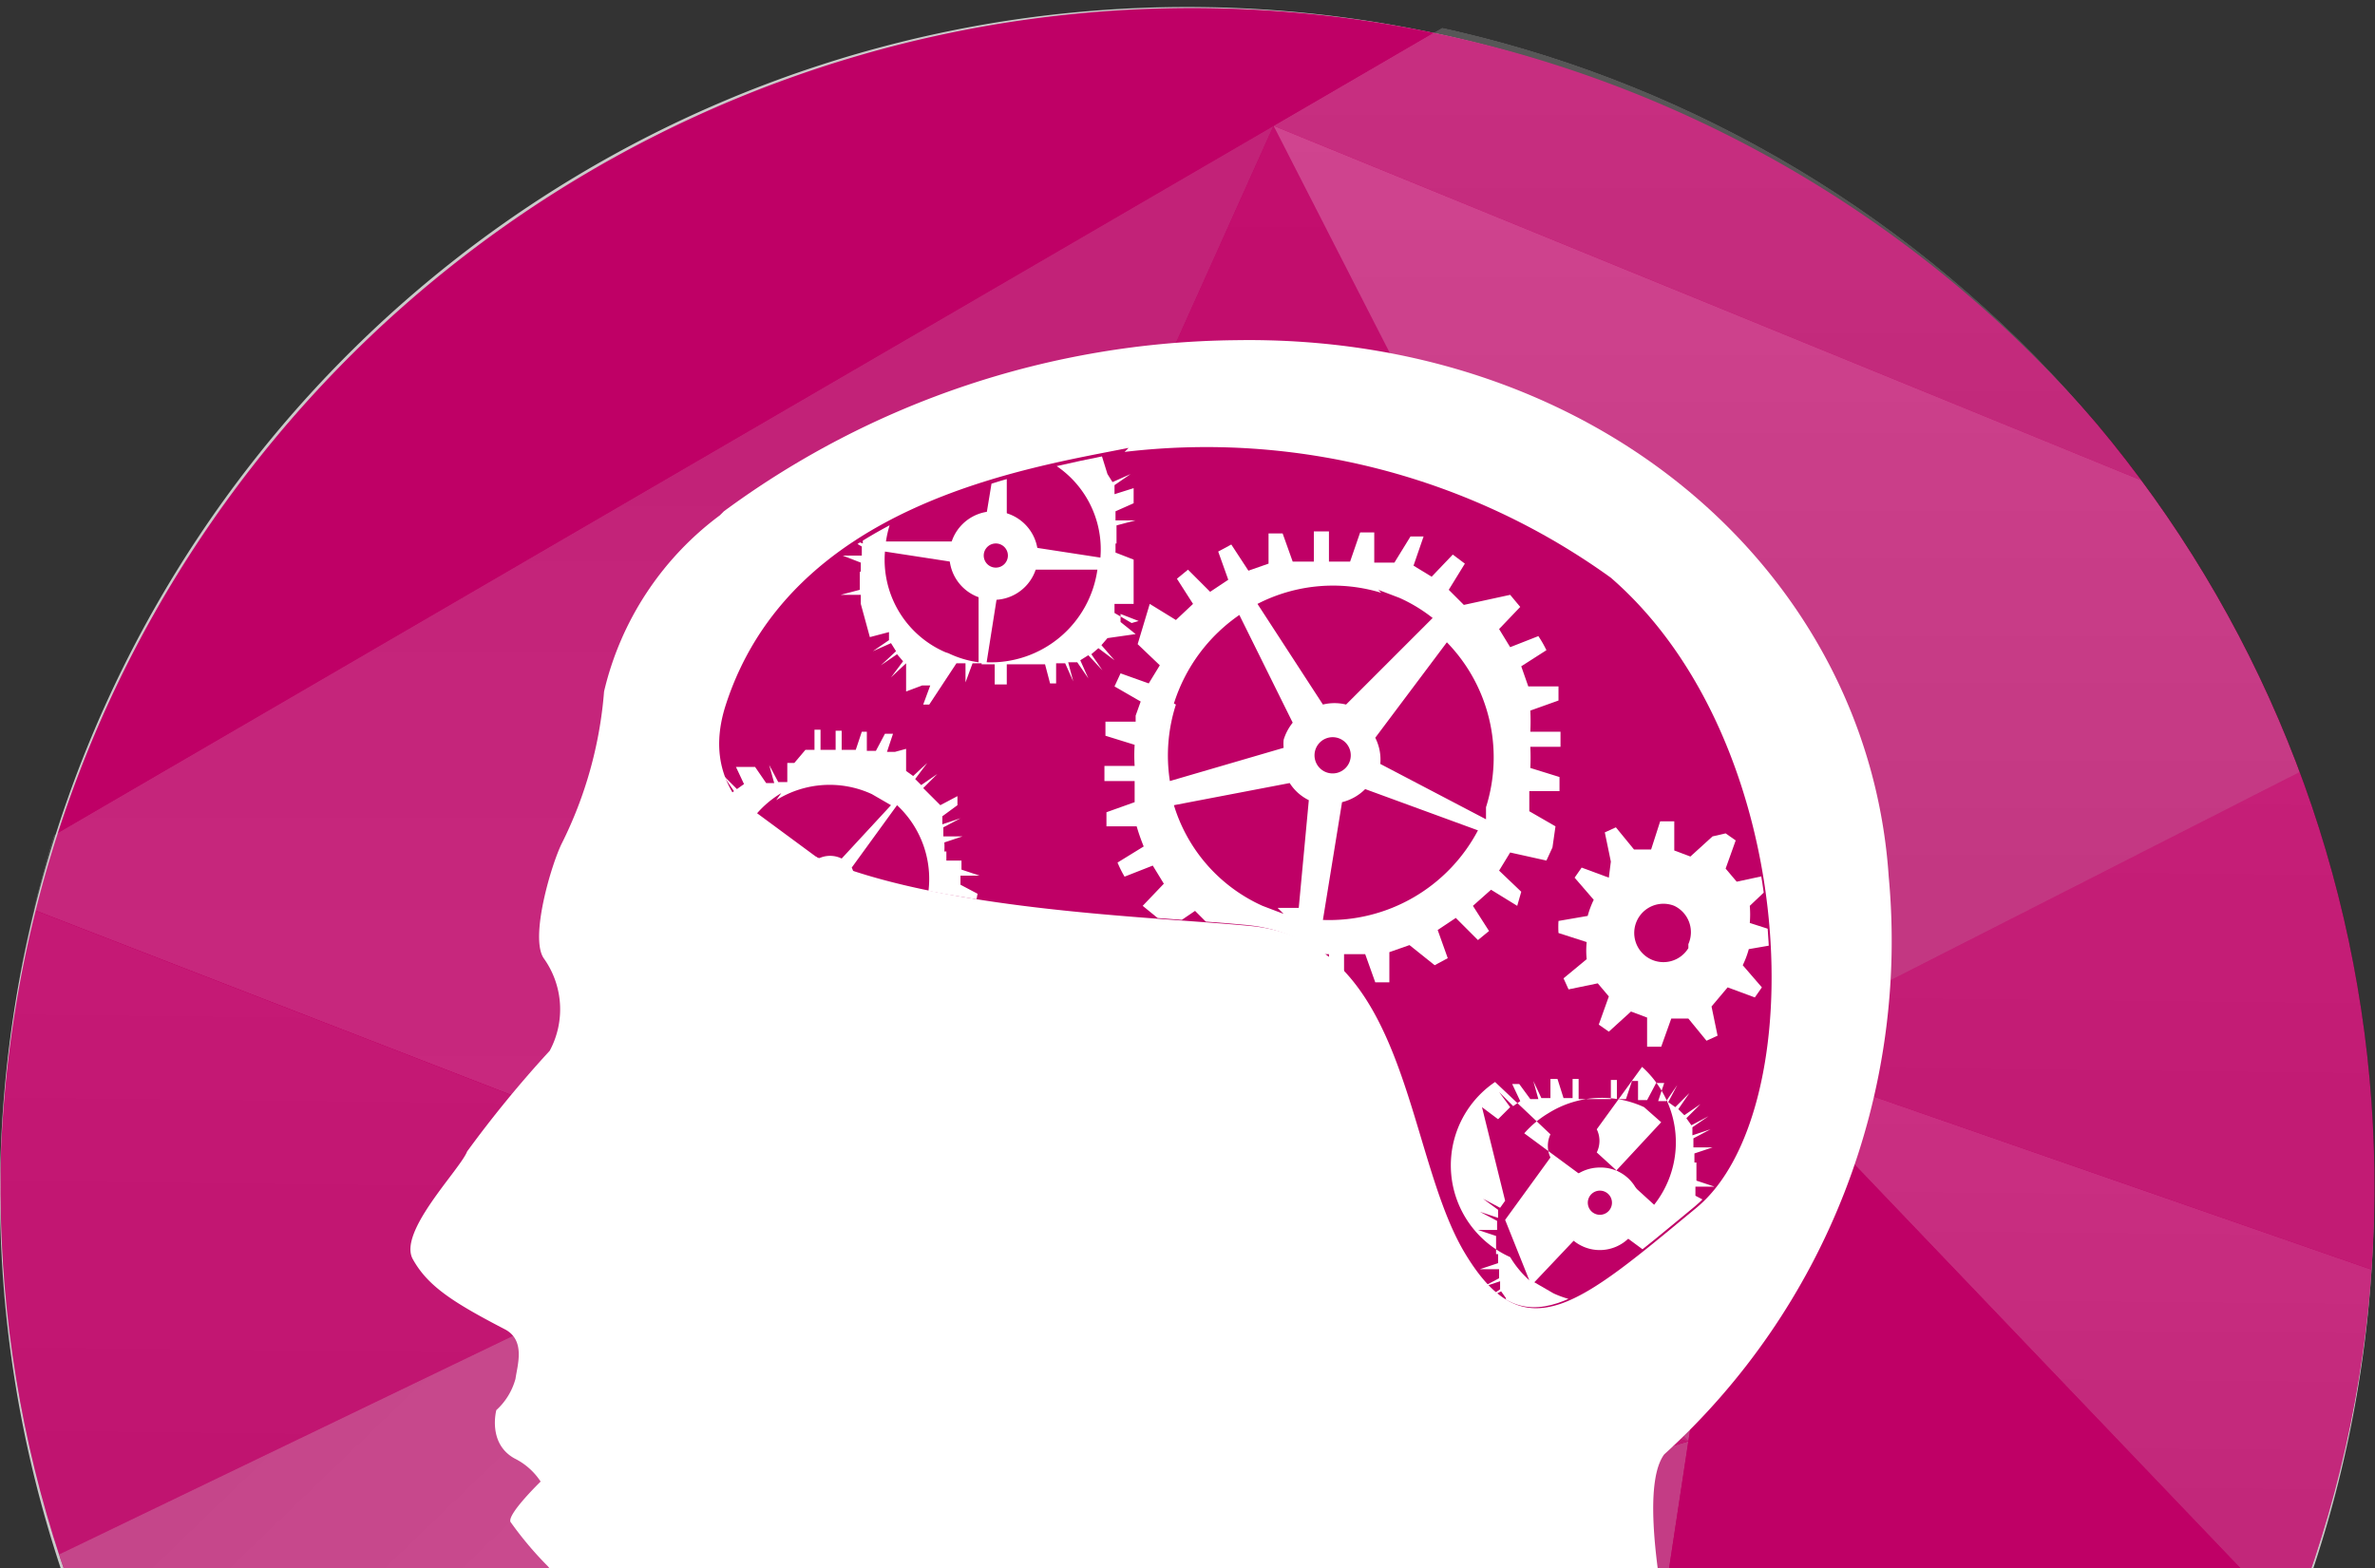 <svg id="Calque_1" data-name="Calque 1" xmlns="http://www.w3.org/2000/svg" xmlns:xlink="http://www.w3.org/1999/xlink" viewBox="0 0 23.59 15.58"><rect x="0" y="0" width="23.59" height="15.58" fill="#333333" stroke="none"/><defs><style>.cls-1{fill:none;}.cls-2{clip-path:url(#clip-path);}.cls-3{clip-path:url(#clip-path-2);}.cls-4{fill:#cacaca;}.cls-5{clip-path:url(#clip-path-3);}.cls-6{fill:#bf0066;}.cls-7{opacity:0.7;}.cls-8{clip-path:url(#clip-path-4);}.cls-9{clip-path:url(#clip-path-5);}.cls-10{opacity:0.18;}.cls-11{opacity:0.4;}.cls-12{clip-path:url(#clip-path-6);}.cls-13{clip-path:url(#clip-path-7);}.cls-14{clip-path:url(#clip-path-9);}.cls-15{fill:url(#Dégradé_sans_nom_100);}.cls-16{opacity:0.48;}.cls-17{clip-path:url(#clip-path-10);}.cls-18{clip-path:url(#clip-path-11);}.cls-19{fill:url(#Dégradé_sans_nom_94);}.cls-20{opacity:0.2;}.cls-21{clip-path:url(#clip-path-12);}.cls-22{clip-path:url(#clip-path-13);}.cls-23{clip-path:url(#clip-path-15);}.cls-24{fill:url(#Dégradé_sans_nom_100-2);}.cls-25{opacity:0.38;}.cls-26{clip-path:url(#clip-path-16);}.cls-27{clip-path:url(#clip-path-17);}.cls-28{opacity:0.6;}.cls-29{clip-path:url(#clip-path-19);}.cls-30{fill:url(#Dégradé_sans_nom_94-2);}.cls-31{clip-path:url(#clip-path-20);}.cls-32{clip-path:url(#clip-path-21);}.cls-33{clip-path:url(#clip-path-23);}.cls-34{fill:url(#Dégradé_sans_nom_100-3);}.cls-35{opacity:0.58;}.cls-36{clip-path:url(#clip-path-24);}.cls-37{clip-path:url(#clip-path-25);}.cls-38{clip-path:url(#clip-path-27);}.cls-39{fill:url(#Dégradé_sans_nom_94-3);}.cls-40{clip-path:url(#clip-path-28);}.cls-41{clip-path:url(#clip-path-29);}.cls-42{fill:url(#Dégradé_sans_nom_100-4);}.cls-43{clip-path:url(#clip-path-30);}.cls-44{clip-path:url(#clip-path-31);}.cls-45{fill:url(#Dégradé_sans_nom_100-5);}.cls-46{opacity:0.08;}.cls-47{clip-path:url(#clip-path-32);}.cls-48{clip-path:url(#clip-path-33);}.cls-49{fill:url(#Dégradé_sans_nom_100-6);}.cls-50{opacity:0.28;}.cls-51{clip-path:url(#clip-path-34);}.cls-52{clip-path:url(#clip-path-35);}.cls-53{opacity:0.5;}.cls-54{clip-path:url(#clip-path-37);}.cls-55{fill:url(#Dégradé_sans_nom_100-7);}.cls-56{clip-path:url(#clip-path-38);}.cls-57{clip-path:url(#clip-path-39);}.cls-58{opacity:0.8;}.cls-59{clip-path:url(#clip-path-41);}.cls-60{fill:url(#Dégradé_sans_nom_100-8);}.cls-61{clip-path:url(#clip-path-42);}.cls-62{clip-path:url(#clip-path-43);}.cls-63{fill:url(#Dégradé_sans_nom_100-9);}.cls-64{fill:#fff;}.cls-65{clip-path:url(#clip-path-44);}.cls-66{fill:#d2e3f1;}.cls-67{clip-path:url(#clip-path-46);}.cls-68{clip-path:url(#clip-path-47);}.cls-69{fill:url(#Dégradé_sans_nom_37);}.cls-70{clip-path:url(#clip-path-49);}.cls-71{clip-path:url(#clip-path-50);}.cls-72{fill:url(#Dégradé_sans_nom_38);}.cls-73{clip-path:url(#clip-path-52);}.cls-74{clip-path:url(#clip-path-53);}.cls-75{fill:url(#Dégradé_sans_nom_39);}</style><clipPath id="clip-path"><rect class="cls-1" width="23.59" height="24.43"/></clipPath><clipPath id="clip-path-2"><rect class="cls-1" width="23.59" height="24.02"/></clipPath><clipPath id="clip-path-3"><path class="cls-1" d="M11.65,0a11.79,11.79,0,1,0,.29,0Z"/></clipPath><clipPath id="clip-path-4"><rect class="cls-1" x="-7.6" y="-6.73" width="33.09" height="37.19"/></clipPath><clipPath id="clip-path-5"><rect class="cls-1" x="-7.6" y="-6.73" width="33.09" height="37.19"/></clipPath><clipPath id="clip-path-6"><rect class="cls-1" x="12.61" y="-2.31" width="12.74" height="8.73"/></clipPath><clipPath id="clip-path-7"><polygon class="cls-1" points="12.65 1.25 25.3 6.42 18.7 -2.27 12.65 1.25"/></clipPath><clipPath id="clip-path-9"><rect class="cls-1" x="14.66" y="-4.29" width="8.65" height="12.69" transform="translate(16.81 21.02) rotate(-89.63)"/></clipPath><linearGradient id="Dégradé_sans_nom_100" x1="0.12" y1="24.58" x2="1.12" y2="24.58" gradientTransform="translate(13.9 -208.3) scale(8.56)" gradientUnits="userSpaceOnUse"><stop offset="0" stop-color="#d0d0d0"/><stop offset="0.2" stop-color="#d0d0d0"/><stop offset="0.99" stop-color="#fff"/><stop offset="1" stop-color="#fff"/></linearGradient><clipPath id="clip-path-10"><rect class="cls-1" x="-7.6" y="7.84" width="22.62" height="22.62"/></clipPath><clipPath id="clip-path-11"><polygon class="cls-1" points="-0.36 15.9 -0.43 26.35 7.84 11.95 -0.36 15.9"/></clipPath><linearGradient id="Dégradé_sans_nom_94" x1="0.04" y1="24.63" x2="1.04" y2="24.63" gradientTransform="matrix(0, -16, 16, 0, -390.32, 27.86)" gradientUnits="userSpaceOnUse"><stop offset="0" stop-color="#fff"/><stop offset="0.01" stop-color="#fff"/><stop offset="0.8" stop-color="#d0d0d0"/><stop offset="1" stop-color="#d0d0d0"/></linearGradient><clipPath id="clip-path-12"><rect class="cls-1" x="-0.36" y="8.79" width="8.22" height="7.17"/></clipPath><clipPath id="clip-path-13"><polygon class="cls-1" points="-0.31 8.79 -0.36 15.9 7.84 11.95 -0.31 8.79"/></clipPath><clipPath id="clip-path-15"><rect class="cls-1" x="0.2" y="8.28" width="7.11" height="8.18" transform="translate(-8.64 16.04) rotate(-89.63)"/></clipPath><linearGradient id="Dégradé_sans_nom_100-2" x1="0.14" y1="24.58" x2="1.14" y2="24.58" gradientTransform="translate(-0.8 -159.71) scale(7)" xlink:href="#Dégradé_sans_nom_100"/><clipPath id="clip-path-16"><rect class="cls-1" x="-0.33" y="1.16" width="12.98" height="10.82"/></clipPath><clipPath id="clip-path-17"><polygon class="cls-1" points="-0.31 8.79 7.84 11.95 12.65 1.25 -0.31 8.79"/></clipPath><clipPath id="clip-path-19"><rect class="cls-1" x="0.79" y="0.12" width="10.74" height="12.91" transform="translate(-0.46 12.69) rotate(-89.63)"/></clipPath><linearGradient id="Dégradé_sans_nom_94-2" x1="0.09" y1="24.58" x2="1.09" y2="24.58" gradientTransform="translate(-0.21 -259.82) scale(10.84)" xlink:href="#Dégradé_sans_nom_94"/><clipPath id="clip-path-20"><rect class="cls-1" x="17.32" y="10.46" width="8.14" height="5.86"/></clipPath><clipPath id="clip-path-21"><polygon class="cls-1" points="17.36 10.46 22.95 16.31 25.44 13.27 17.36 10.46"/></clipPath><clipPath id="clip-path-23"><rect class="cls-1" x="18.48" y="9.34" width="5.81" height="8.1" transform="translate(7.86 34.69) rotate(-89.63)"/></clipPath><linearGradient id="Dégradé_sans_nom_100-3" x1="0.17" y1="24.58" x2="1.17" y2="24.58" gradientTransform="translate(17.52 -128.66) scale(5.78)" xlink:href="#Dégradé_sans_nom_100"/><clipPath id="clip-path-24"><rect class="cls-1" x="4.3" y="14.24" width="12.47" height="11.82"/></clipPath><clipPath id="clip-path-25"><polygon class="cls-1" points="4.35 18.03 14.99 26.05 16.77 14.32 4.35 18.03"/></clipPath><clipPath id="clip-path-27"><polygon class="cls-1" points="4.3 25.98 16.56 26.06 16.7 26.06 16.77 14.32 4.38 14.24 4.3 25.98"/></clipPath><linearGradient id="Dégradé_sans_nom_94-3" x1="0.09" y1="24.59" x2="1.09" y2="24.59" gradientTransform="translate(3.67 -268.37) scale(11.74)" xlink:href="#Dégradé_sans_nom_94"/><clipPath id="clip-path-28"><rect class="cls-1" x="12.59" y="1.25" width="12.74" height="9.26"/></clipPath><clipPath id="clip-path-29"><polygon class="cls-1" points="12.65 1.25 17.36 10.46 25.3 6.42 12.65 1.25 12.65 1.25"/></clipPath><linearGradient id="Dégradé_sans_nom_100-4" x1="0.11" y1="24.59" x2="1.11" y2="24.59" gradientTransform="translate(13.36 -222.28) scale(9.28)" xlink:href="#Dégradé_sans_nom_100"/><clipPath id="clip-path-30"><rect class="cls-1" x="17.34" y="6.37" width="8.14" height="6.9"/></clipPath><clipPath id="clip-path-31"><polygon class="cls-1" points="17.36 10.46 25.44 13.27 25.44 13.24 25.3 6.42 17.36 10.46"/></clipPath><linearGradient id="Dégradé_sans_nom_100-5" x1="0.15" y1="24.58" x2="1.15" y2="24.58" gradientTransform="translate(16.98 -159.52) scale(6.89)" xlink:href="#Dégradé_sans_nom_100"/><clipPath id="clip-path-32"><rect class="cls-1" x="9.88" y="1.23" width="7.54" height="9.23"/></clipPath><clipPath id="clip-path-33"><polygon class="cls-1" points="9.9 7.37 17.36 10.46 12.65 1.25 9.9 7.37"/></clipPath><linearGradient id="Dégradé_sans_nom_100-6" x1="0.11" y1="24.58" x2="1.11" y2="24.58" gradientTransform="translate(8.05 -222.25) scale(9.28)" xlink:href="#Dégradé_sans_nom_100"/><clipPath id="clip-path-34"><rect class="cls-1" x="4.35" y="11.93" width="12.44" height="6.18"/></clipPath><clipPath id="clip-path-35"><polygon class="cls-1" points="4.35 18.03 16.77 14.32 7.84 11.95 4.35 18.03"/></clipPath><clipPath id="clip-path-37"><polygon class="cls-1" points="4.39 11.93 4.35 18.03 16.75 18.11 16.79 12.01 4.53 11.93 4.39 11.93"/></clipPath><linearGradient id="Dégradé_sans_nom_100-7" x1="0.16" y1="24.58" x2="1.16" y2="24.58" gradientTransform="translate(6.51 -135.27) scale(6.11)" xlink:href="#Dégradé_sans_nom_100"/><clipPath id="clip-path-38"><rect class="cls-1" x="9.86" y="7.37" width="7.53" height="6.95"/></clipPath><clipPath id="clip-path-39"><polygon class="cls-1" points="16.77 14.32 17.36 10.46 9.9 7.37 16.77 14.32"/></clipPath><clipPath id="clip-path-41"><rect class="cls-1" x="10.17" y="7.11" width="6.91" height="7.48" transform="translate(2.68 24.4) rotate(-89.63)"/></clipPath><linearGradient id="Dégradé_sans_nom_100-8" x1="0.15" y1="24.58" x2="1.15" y2="24.58" gradientTransform="translate(9.14 -158.51) scale(6.89)" xlink:href="#Dégradé_sans_nom_100"/><clipPath id="clip-path-42"><rect class="cls-1" x="7.83" y="7.36" width="8.99" height="6.96"/></clipPath><clipPath id="clip-path-43"><polygon class="cls-1" points="7.84 11.95 16.77 14.32 9.9 7.37 7.84 11.95"/></clipPath><linearGradient id="Dégradé_sans_nom_100-9" x1="0.15" y1="24.58" x2="1.15" y2="24.58" gradientTransform="translate(7.84 -158.5) scale(6.89)" xlink:href="#Dégradé_sans_nom_100"/><clipPath id="clip-path-44"><path class="cls-1" d="M11.17,4.49c-1,.2-3.3.6-4,2.55s3.65,2,5.21,2.15,1.55,2.25,2.15,3.25,1.15.5,2.3-.45,1.05-4.6-.85-6.26A6.28,6.28,0,0,0,12,4.45a6.58,6.58,0,0,0-.81,0"/></clipPath><clipPath id="clip-path-46"><path class="cls-1" d="M8.23,9.18a.27.27,0,0,1-.34.13A.26.26,0,0,1,7.77,9a.26.26,0,0,1,.47.22"/></clipPath><clipPath id="clip-path-47"><rect class="cls-1" x="7.66" y="8.74" width="0.67" height="0.68" transform="translate(-2.58 14.96) rotate(-77.67)"/></clipPath><linearGradient id="Dégradé_sans_nom_37" x1="-2" y1="24.16" x2="-1" y2="24.16" gradientTransform="matrix(-0.49, 0, 0, 0.49, 7.26, -2.72)" gradientUnits="userSpaceOnUse"><stop offset="0" stop-color="#867c73"/><stop offset="1" stop-color="#847e5f"/></linearGradient><clipPath id="clip-path-49"><path class="cls-1" d="M8,8.84l0,0A.29.29,0,0,1,8.23,9,.28.28,0,0,0,8,8.84"/></clipPath><clipPath id="clip-path-50"><rect class="cls-1" x="7.93" y="8.76" width="0.31" height="0.3" transform="translate(-3.89 7.7) rotate(-41.99)"/></clipPath><linearGradient id="Dégradé_sans_nom_38" x1="-7.22" y1="31.17" x2="-6.22" y2="31.17" gradientTransform="matrix(0, 0.1, 0.1, 0, 4.88, 9.53)" gradientUnits="userSpaceOnUse"><stop offset="0" stop-color="#b4a980"/><stop offset="0.16" stop-color="#b5af8f"/><stop offset="0.72" stop-color="#b7c2c0"/><stop offset="1" stop-color="#b8c9d3"/></linearGradient><clipPath id="clip-path-52"><path class="cls-1" d="M8.23,9.2a.24.24,0,1,1-.12-.32.24.24,0,0,1,.12.32"/></clipPath><clipPath id="clip-path-53"><rect class="cls-1" x="7.66" y="8.74" width="0.71" height="0.71" transform="translate(-2.87 3.76) rotate(-22.47)"/></clipPath><linearGradient id="Dégradé_sans_nom_39" x1="0.82" y1="26.56" x2="1.82" y2="26.56" gradientTransform="matrix(0.47, 0, 0, -0.47, 7.41, 21.51)" gradientUnits="userSpaceOnUse"><stop offset="0" stop-color="#9caab3"/><stop offset="0.49" stop-color="#acbbc5"/><stop offset="1" stop-color="#b8c9d3"/></linearGradient></defs><title>03-RH</title><g class="cls-2"><g class="cls-3"><path class="cls-4" d="M11.79,23.65A11.79,11.79,0,1,0,0,11.86,11.79,11.79,0,0,0,11.79,23.65"/></g><g class="cls-5"><path class="cls-6" d="M11.85,23.76A11.84,11.84,0,1,0,0,11.92,11.84,11.84,0,0,0,11.85,23.76"/><g class="cls-7"><g class="cls-8"><g class="cls-9"><g class="cls-11"><g class="cls-12"><g class="cls-13"><g class="cls-7"><g class="cls-12"><g class="cls-14"><rect class="cls-15" x="14.58" y="-4.34" width="8.82" height="12.8" transform="translate(16.81 21.02) rotate(-89.63)"/></g></g></g></g></g></g><g class="cls-16"><g class="cls-17"><g class="cls-18"><rect class="cls-19" x="-4.29" y="11.12" width="16" height="16.05" transform="translate(-12.38 8.13) rotate(-44.63)"/></g></g></g><g class="cls-20"><g class="cls-21"><g class="cls-22"><g class="cls-7"><g class="cls-21"><g class="cls-23"><rect class="cls-24" x="0.14" y="8.24" width="7.22" height="8.27" transform="translate(-8.64 16.04) rotate(-89.63)"/></g></g></g></g></g></g><g class="cls-25"><g class="cls-26"><g class="cls-27"><g class="cls-28"><g class="cls-26"><g class="cls-29"><rect class="cls-30" x="0.7" y="0.05" width="10.9" height="13.05" transform="translate(-0.46 12.69) rotate(-89.63)"/></g></g></g></g></g></g><g class="cls-25"><g class="cls-31"><g class="cls-32"><g class="cls-7"><g class="cls-31"><g class="cls-33"><rect class="cls-34" x="18.43" y="9.3" width="5.92" height="8.17" transform="translate(7.86 34.69) rotate(-89.63)"/></g></g></g></g></g></g><g class="cls-35"><g class="cls-36"><g class="cls-37"><g class="cls-7"><g class="cls-36"><g class="cls-38"><rect class="cls-39" x="4.59" y="13.87" width="11.9" height="12.55" transform="matrix(0.01, -1, 1, 0.01, -9.68, 30.55)"/></g></g></g></g></g></g><g class="cls-25"><g class="cls-40"><g class="cls-41"><rect class="cls-42" x="14.33" y="-0.5" width="9.29" height="12.71" transform="translate(13 24.79) rotate(-89.63)"/></g></g></g><g class="cls-10"><g class="cls-43"><g class="cls-44"><rect class="cls-45" x="17.95" y="5.78" width="6.9" height="8.13" transform="translate(11.42 31.18) rotate(-89.63)"/></g></g></g><g class="cls-46"><g class="cls-47"><g class="cls-48"><rect class="cls-49" x="9" y="2.09" width="9.26" height="7.52" transform="translate(7.69 19.44) rotate(-89.63)"/></g></g></g><g class="cls-50"><g class="cls-51"><g class="cls-52"><g class="cls-53"><g class="cls-51"><g class="cls-54"><rect class="cls-55" x="7.44" y="8.78" width="6.26" height="12.48" transform="translate(-4.52 25.49) rotate(-89.63)"/></g></g></g></g></g></g><g class="cls-35"><g class="cls-56"><g class="cls-57"><g class="cls-58"><g class="cls-56"><g class="cls-59"><rect class="cls-60" x="10.12" y="7.06" width="7" height="7.57" transform="translate(2.68 24.4) rotate(-89.63)"/></g></g></g></g></g></g><g class="cls-50"><g class="cls-61"><g class="cls-62"><rect class="cls-63" x="8.81" y="6.36" width="7.01" height="8.97" transform="matrix(0.01, -1, 1, 0.01, 1.38, 23.08)"/></g></g></g></g></g></g><path class="cls-64" d="M7.15,5.12A3.05,3.05,0,0,0,6,6.87a4.09,4.09,0,0,1-.42,1.51c-.1.2-.32.93-.18,1.14a.87.87,0,0,1,.06.92,11.44,11.44,0,0,0-.82,1c-.07.18-.69.8-.54,1.07s.4.43.92.7c.2.11.12.35.1.49a.65.65,0,0,1-.19.31s-.09.33.18.48a.66.66,0,0,1,.26.23s-.33.32-.3.4a3.48,3.48,0,0,0,.37.44c.15.18.3.3.12.5a.78.78,0,0,0,0,.94,2.26,2.26,0,0,0,2,.52,3.52,3.52,0,0,1,2.63.54,12.63,12.63,0,0,1,.6,2.16h6.81s-.31-1.19-.54-2-.9-3.27-.53-3.77a6.89,6.89,0,0,0,2.23-5.74c-.2-3-2.88-5.39-6.49-5.33a8.71,8.71,0,0,0-5.08,1.7"/><path class="cls-6" d="M11.17,4.49A6.87,6.87,0,0,1,16,5.74c1.9,1.65,2,5.31.85,6.26s-1.7,1.45-2.3.45S14,9.35,12.42,9.2,6.56,9,7.21,7s3-2.35,4-2.55"/></g><g class="cls-65"><path class="cls-64" d="M9.61,9.39l-.18-.06,0,.08.15.11s0,0,0,0l0,0h0l-.17-.09-.05.07.13.14a0,0,0,0,1,0,0h0l0,0h0l-.16-.12-.06.06.11.15a0,0,0,0,1,0,0l0,0h0L9,9.82,9,9.87,9,10a0,0,0,0,1,0,0H9l-.11-.15-.08,0,.06.18a0,0,0,0,1,0,0l0,0h0L8.66,10l-.09,0,0,.19a0,0,0,0,1,0,0H8.52l-.06-.19H8.37v.19a0,0,0,0,1,0,0H8.28l0-.2H8.16l0,.19a0,0,0,0,1,0,0H8v-.19l-.09,0-.06.18,0,0H7.81a0,0,0,0,1,0,0l0-.19-.09,0-.09.17H7.59a0,0,0,0,1,0,0L7.65,10l-.08,0-.11.15h0l0,0h0a0,0,0,0,1,0,0l.09-.17-.07-.05L7.26,10h0l0,0s0,0,0,0l.11-.15-.06-.06-.15.11h0l0,0a0,0,0,0,1,0,0l.14-.14-.05-.07-.17.09h0v0h0s0,0,0,0l.15-.11,0-.08-.18.06h0l0,0a0,0,0,0,1,0,0L7,9.22l0-.09-.19,0h0v0h0a0,0,0,0,1,0,0L6.92,9V8.93H6.69s0,0,0,0a0,0,0,0,1,0,0l.19,0s0-.06,0-.09l-.19,0h0a0,0,0,0,1,0,0h0v0a0,0,0,0,1,0,0h.19l0-.09-.18-.06h0a0,0,0,0,1,0,0v0a0,0,0,0,1,0,0l.19,0,0-.09-.17-.09h0a0,0,0,0,1,0,0v0h0L7,8.2l0-.08L6.92,8s0,0,0,0l0,0H7L7.14,8l.05-.07-.13-.13a0,0,0,0,1,0,0h0l0,0h0l.16.12.07-.06-.11-.16a0,0,0,0,1,0,0l0,0h0l.14.14.07-.05-.08-.17a0,0,0,0,1,0,0H7.5l.11.16.08,0-.05-.18a0,0,0,0,1,0,0l0,0h0l.09.17.09,0,0-.19a0,0,0,0,1,0,0h.07L8,7.45h.09V7.25a0,0,0,0,1,0,0h.06l0,.2H8.3l0-.19a0,0,0,0,1,0,0h.06v.19H8.5l.06-.18,0,0h.05a0,0,0,0,1,0,0l0,.19.09,0,.09-.17h.08a0,0,0,0,1,0,0l-.06.18.08,0L9,7.44H9l0,0h0a0,0,0,0,1,0,0L9,7.66l.07.05.14-.13h0l0,0s0,0,0,0l-.12.16.06.06.16-.11h0l0,0a0,0,0,0,1,0,0l-.14.14L9.34,8l.17-.09h0V8h0s0,0,0,0l-.15.11,0,.08.18-.06h0l0,0a0,0,0,0,1,0,0l-.17.09,0,.09.19,0h0v0h0a0,0,0,0,1,0,0l-.18.06a.85.85,0,0,1,0,.09h.21v0a0,0,0,0,1,0,0l-.19,0s0,.06,0,.09l.19,0h0a0,0,0,0,1,0,0h0s0,0,0,0a0,0,0,0,1,0,0H9.55l0,.09.18.06h0a0,0,0,0,1,0,0v0a0,0,0,0,1,0,0l-.19,0,0,.09.17.09h0a0,0,0,0,1,0,0v0h0M9,9.37A1,1,0,0,0,8.91,8l-.45.62a.26.26,0,0,1,0,.23Zm-1.48.15L8,8.9a.27.27,0,0,1,0-.23l-.55-.52a1,1,0,0,0-.07,1.14,1,1,0,0,0,.19.23m1.19.1A1.06,1.06,0,0,0,9,9.44L8.37,9a.27.27,0,0,1-.23,0l-.52.56.19.11a1,1,0,0,0,.95-.06m-1-1.73a1,1,0,0,0-.24.2l.61.45a.26.26,0,0,1,.23,0L8.85,8l-.19-.11a1,1,0,0,0-.95.06"/><path class="cls-66" d="M9.9,3.69l-.09,0,0-.05.06,0,.06,0"/><path class="cls-64" d="M11.31,6.17v0h0s0,0,0,0l-.18-.07,0,.08.15.12a0,0,0,0,1,0,0l0,0h0L11,6.34l-.06.07.13.15a0,0,0,0,1,0,0l0,0h0l-.16-.12-.07.06.11.16a0,0,0,0,1,0,0l0,0h0l-.14-.15-.08.05.08.18a0,0,0,0,1,0,0h0l0,0h0l-.11-.16-.09,0,.05.19a0,0,0,0,1,0,0l0,0h0l-.08-.18-.09,0,0,.2a0,0,0,0,1,0,0h-.06v0l-.05-.19H10v.2a0,0,0,0,1,0,0H9.88v0l0-.2H9.75l0,.19a0,0,0,0,1,0,0h0s0,0,0,0v-.2l-.09,0-.07.19,0,0h0a0,0,0,0,1,0,0l0-.19-.09,0L9.23,7H9.17s0,0,0,0l.07-.19-.08,0L9,6.87H9l0,0a0,0,0,0,1,0,0L9,6.65,9,6.59l-.15.14h0l0,0h0a0,0,0,0,1,0,0l.12-.16-.06-.07-.16.11h0l0,0a0,0,0,0,1,0,0l.15-.14-.05-.08-.18.08h0l0,0a0,0,0,0,1,0,0l.16-.11,0-.08-.19.05h0l0,0a0,0,0,0,1,0,0L8.55,6l0-.09-.2,0h0v0h0a0,0,0,0,1,0,0l.19-.05s0-.06,0-.09h-.2s0,0,0,0,0,0,0,0a0,0,0,0,1,0,0l.2,0s0-.06,0-.09l-.19,0a0,0,0,0,1,0,0h0v0a0,0,0,0,1,0,0h.2l0-.09-.18-.07a0,0,0,0,1,0,0v0a0,0,0,0,1,0,0l.19,0,0-.09-.17-.1a0,0,0,0,1,0,0v0h0s0,0,0,0l.18.07,0-.08-.15-.12a0,0,0,0,1,0,0l0,0h0l.17.1.06-.08-.13-.14a0,0,0,0,1,0,0l0,0h0l.16.13L9,4.48l-.11-.16a0,0,0,0,1,0,0l0,0h0l.14.15.08-.05-.08-.18a0,0,0,0,1,0,0h0l0,0h0l.11.17.09,0-.05-.19a0,0,0,0,1,0,0h.07l.08.18.09,0,0-.2a0,0,0,0,1,0,0h.07l.05.19h.09v-.2a0,0,0,0,1,0,0h.05v0l0,.2H10l0-.19a0,0,0,0,1,0,0h0s0,0,0,0v.2l.09,0L10.26,4l0,0h0a0,0,0,0,1,0,0l0,.19.09,0,.1-.17h.06s0,0,0,0l-.07.19.08,0,.12-.16h0l0,0a0,0,0,0,1,0,0l-.1.17.07.06.15-.14h0l0,0h0a0,0,0,0,1,0,0l-.12.16.06.07.16-.11h0l0,0a0,0,0,0,1,0,0L11,4.71l.05.08.18-.08h0l0,0a0,0,0,0,1,0,0l-.16.11,0,.09.19-.06h0V5a0,0,0,0,1,0,0l-.18.08,0,.09.2,0h0v0h0a0,0,0,0,1,0,0l-.19.05s0,.06,0,.09h.2s0,0,0,0,0,0,0,0a0,0,0,0,1,0,0l-.2,0s0,.06,0,.09l.19,0a0,0,0,0,1,0,0h0v0a0,0,0,0,1,0,0h-.2l0,.09.18.07a0,0,0,0,1,0,0V6a0,0,0,0,1,0,0l-.19,0,0,.09.17.1a0,0,0,0,1,0,0M9.8,6.58a1.07,1.07,0,0,0,1.1-.92l-.79,0a.28.28,0,0,1-.19.16Zm-.38-.09a1,1,0,0,0,.3.09l0-.8a.27.27,0,0,1-.15-.18l-.78-.12a1,1,0,0,0,.6,1m-.5-1.4a1.06,1.06,0,0,0-.09.3l.79,0a.28.28,0,0,1,.19-.16l.13-.79a1.06,1.06,0,0,0-1,.62m1.39-.52a1,1,0,0,0-.3-.09l0,.8a.27.27,0,0,1,.15.18l.78.12a1,1,0,0,0-.6-1"/><path class="cls-64" d="M10.31,5.52a.44.44,0,1,1-.44-.44.44.44,0,0,1,.44.44"/><path class="cls-6" d="M10,5.57a.12.12,0,1,1-.06-.16.12.12,0,0,1,.06.16"/><path class="cls-64" d="M15.42,8.42l-.06.13h0L15,8.47l-.11.18.22.21a0,0,0,0,1,0,0L15.07,9h0l-.26-.16L14.63,9l.16.25a0,0,0,0,1,0,0l-.11.09h0l-.22-.22-.18.12.1.28a0,0,0,0,1,0,0l-.13.07h0L14,9.39l-.2.07,0,.3a0,0,0,0,1,0,0l-.14,0h0l-.1-.28-.21,0,0,.3a0,0,0,0,1,0,0h-.15l0,0,0-.3-.21,0-.09.29,0,0-.14,0a0,0,0,0,1,0,0l0-.3-.06,0-.14,0-.16.26h0l-.07,0-.06,0a0,0,0,0,1,0,0l.1-.29-.18-.11-.21.22h0l-.12-.09a0,0,0,0,1,0,0l.16-.26-.15-.15-.25.17h0L11.35,9a0,0,0,0,1,0,0l.21-.22-.11-.18-.28.11h0a1.1,1.1,0,0,1-.07-.14,0,0,0,0,1,0,0l.26-.16a2.07,2.07,0,0,1-.07-.2l-.3,0,0,0,0-.14a0,0,0,0,1,0,0l.28-.1c0-.07,0-.14,0-.21l-.3,0,0,0s0-.1,0-.15a0,0,0,0,1,0,0l.3,0a1.64,1.64,0,0,1,0-.21l-.29-.09a0,0,0,0,1,0,0l0-.14,0,0,.3,0,0-.06.05-.14-.26-.15a0,0,0,0,1,0,0l.06-.13h0l.28.1.11-.18-.22-.21a0,0,0,0,1,0,0L11.42,6h0l.26.16L11.85,6l-.16-.25a0,0,0,0,1,0,0l.11-.09h0l.22.22.18-.12-.1-.28a0,0,0,0,1,0,0l.13-.07h0l.17.26.2-.07,0-.3a0,0,0,0,1,0,0l.14,0h0l.1.28.21,0,0-.3a0,0,0,0,1,0,0h.15l0,0,0,.3.21,0,.1-.29,0,0,.14,0a0,0,0,0,1,0,0l0,.3.06,0,.14,0,.16-.26h0l.07,0,.06,0a0,0,0,0,1,0,0l-.1.29.18.11.21-.22h0l.12.09a0,0,0,0,1,0,0l-.16.26.15.15L15,5.91h0l.1.12a0,0,0,0,1,0,0l-.21.22.11.18.28-.11h0a1.1,1.1,0,0,1,.08.14,0,0,0,0,1,0,0l-.25.16.07.2.3,0,0,0,0,.14a0,0,0,0,1,0,0l-.28.1a2.09,2.09,0,0,1,0,.21l.3,0s0,0,0,0,0,.1,0,.15a0,0,0,0,1,0,0l-.3,0a2.1,2.1,0,0,1,0,.21l.29.09a0,0,0,0,1,0,0s0,.1,0,.14l0,0-.3,0,0,.06,0,.14.26.15a0,0,0,0,1,0,0M11.68,7a1.65,1.65,0,0,0-.06.76l1.13-.33a.4.4,0,0,1,0-.08.51.51,0,0,1,.09-.17l-.53-1.07a1.68,1.68,0,0,0-.65.88m2.06-1.1A1.64,1.64,0,0,0,12.49,6l.65,1a.48.48,0,0,1,.23,0h0l.86-.86a1.55,1.55,0,0,0-.33-.2l-.21-.08m-1,3.16.21,0L13,7.95a.47.47,0,0,1-.19-.17L11.66,8a1.61,1.61,0,0,0,.88,1l.21.08m1.66-2.75-.75,1a.48.48,0,0,1,.05.26l1.05.55,0-.12a1.64,1.64,0,0,0-.4-1.65M13.14,9.14a1.67,1.67,0,0,0,1.54-.89l-1.12-.41a.49.49,0,0,1-.23.13Z"/><path class="cls-6" d="M13.4,7.58a.18.18,0,1,1-.09-.24.18.18,0,0,1,.09.24"/></g><g class="cls-65"><g class="cls-67"><g class="cls-68"><rect class="cls-69" x="7.52" y="8.6" width="0.96" height="0.96" transform="translate(-2.57 14.97) rotate(-77.75)"/></g></g></g><g class="cls-65"><g class="cls-70"><g class="cls-71"><rect class="cls-72" x="7.79" y="8.61" width="0.6" height="0.6" transform="translate(-3.89 7.71) rotate(-42.03)"/></g></g></g><g class="cls-65"><g class="cls-73"><g class="cls-74"><rect class="cls-75" x="7.41" y="8.49" width="1.22" height="1.22" transform="translate(-2.87 3.75) rotate(-22.45)"/></g></g></g><g class="cls-65"><path class="cls-64" d="M16.3,12a.41.41,0,1,1-.41-.4.4.4,0,0,1,.41.4"/><path class="cls-64" d="M17.14,8.28l.1.07a0,0,0,0,1,0,0l-.1.28.11.13.28-.06h0l.05.11a0,0,0,0,1,0,0L17.38,9a1,1,0,0,1,0,.17l.28.09v0s0,.08,0,.12l0,0-.29.05a.9.9,0,0,1-.06.16l.19.22a0,0,0,0,1,0,0l-.07.1h0l-.27-.1L17,10l.06.29a0,0,0,0,1,0,0l-.11.05h0l-.18-.22-.17,0-.1.28h-.14l0,0,0-.29-.16-.06-.22.2h0l-.1-.07a0,0,0,0,1,0,0l.1-.28-.11-.13-.29.06h0l-.05-.11a0,0,0,0,1,0,0l.23-.19a.82.82,0,0,1,0-.17l-.28-.09v0a.94.94,0,0,1,0-.12l0,0,.29-.05a.9.9,0,0,1,.06-.16l-.19-.22a0,0,0,0,1,0,0l.07-.1h0l.27.1L16,8.56l-.06-.29a0,0,0,0,1,0,0l.11-.05h0l.18.22.17,0,.09-.28h.14l0,0,0,.29.16.06.22-.2h0"/><path class="cls-6" d="M16.77,9.42A.29.29,0,1,1,16.63,9a.29.29,0,0,1,.14.38"/><path class="cls-6" d="M16.68,9.24a.18.18,0,1,1-.24-.11.18.18,0,0,1,.24.11"/><path class="cls-64" d="M17.27,12.59l-.18-.06,0,.08.15.11s0,0,0,0l0,0h0L17,12.71l-.05.07.13.14a0,0,0,0,1,0,0h0l0,0h0l-.16-.12-.07.06.11.15a0,0,0,0,1,0,0l0,0h0L16.69,13l-.07.05.08.17a0,0,0,0,1,0,0h-.07l-.11-.15-.08,0,.06.18a0,0,0,0,1,0,0l0,0h0l-.08-.17-.09,0,0,.19a0,0,0,0,1,0,0h-.07l-.06-.19H16v.19a0,0,0,0,1,0,0h-.06l0-.2h-.09l0,.19,0,0H15.7v-.19h-.09l-.06.18,0,0h-.06a0,0,0,0,1,0,0l0-.19-.09,0-.09.17h-.08a0,0,0,0,1,0,0l.06-.18-.08,0-.11.15h0l0,0h0a0,0,0,0,1,0,0l.09-.17L15.06,13l-.14.14h0l0,0s0,0,0,0l.11-.15-.06-.06-.15.11h0l0,0a0,0,0,0,1,0,0l.14-.14-.05-.07-.17.09h0v0h0s0,0,0,0l.16-.11,0-.08-.18.06h0l0,0a0,0,0,0,1,0,0l.17-.09,0-.09-.19,0h0v0h0a0,0,0,0,1,0,0l.18-.06v-.09h-.21s0,0,0,0a0,0,0,0,1,0,0l.19,0s0-.06,0-.09l-.19,0h0v0a0,0,0,0,1,0,0h.19l0-.09-.18-.06h0a0,0,0,0,1,0,0v0l0,0,.19,0,0-.09-.17-.09h0a0,0,0,0,1,0,0v0h0l.18.06,0-.08-.15-.11s0,0,0,0l0,0h0l.17.09.05-.07L14.72,11a0,0,0,0,1,0,0h0l0,0h0l.16.12L15,11l-.11-.15a0,0,0,0,1,0,0l0,0h0l.14.14.07-.05-.08-.17a0,0,0,0,1,0,0h.07l.11.15.08,0-.05-.18a0,0,0,0,1,0,0l0,0h0l.08.17.09,0,0-.19a0,0,0,0,1,0,0h.07l.06.19h.09v-.19a0,0,0,0,1,0,0h.06l0,.2H16l0-.19a0,0,0,0,1,0,0h.06v.19h.09l.06-.18,0,0h.06a0,0,0,0,1,0,0l0,.19.09,0,.09-.17h.08a0,0,0,0,1,0,0l-.06.18.08,0,.11-.16h0l0,0h0a0,0,0,0,1,0,0l-.09.17.07.05.14-.14h0l0,0s0,0,0,0l-.11.16.06.06.16-.11h0l0,0a0,0,0,0,1,0,0l-.14.14.05.07.17-.09h0v0h0s0,0,0,0l-.16.11,0,.08.18-.06h0l0,0a0,0,0,0,1,0,0l-.17.09,0,.09.19,0h0v0h0a0,0,0,0,1,0,0l-.18.06v.09h.21v0a0,0,0,0,1,0,0l-.19,0s0,.06,0,.09l.19,0h0v0a0,0,0,0,1,0,0h-.19l0,.09.18.06h0a0,0,0,0,1,0,0v0l0,0-.19,0,0,.09.17.09h0a0,0,0,0,1,0,0v0h0m-.58,0a1,1,0,0,0,.07-1.14,1,1,0,0,0-.19-.23l-.45.62a.26.26,0,0,1,0,.23Zm-1.48.15.45-.62a.27.27,0,0,1,0-.23l-.55-.52A1,1,0,0,0,15,12.49a1,1,0,0,0,.19.23m1.19.1a1.06,1.06,0,0,0,.23-.19L16,12.18a.26.26,0,0,1-.23,0l-.53.56.19.11a1,1,0,0,0,.95-.06m-1-1.73a1,1,0,0,0-.24.2l.61.45a.26.26,0,0,1,.23,0l.52-.56L16.33,11a1,1,0,0,0-.95.06"/><path class="cls-6" d="M16,12a.12.12,0,1,1-.06-.16A.12.12,0,0,1,16,12"/></g></g></svg>